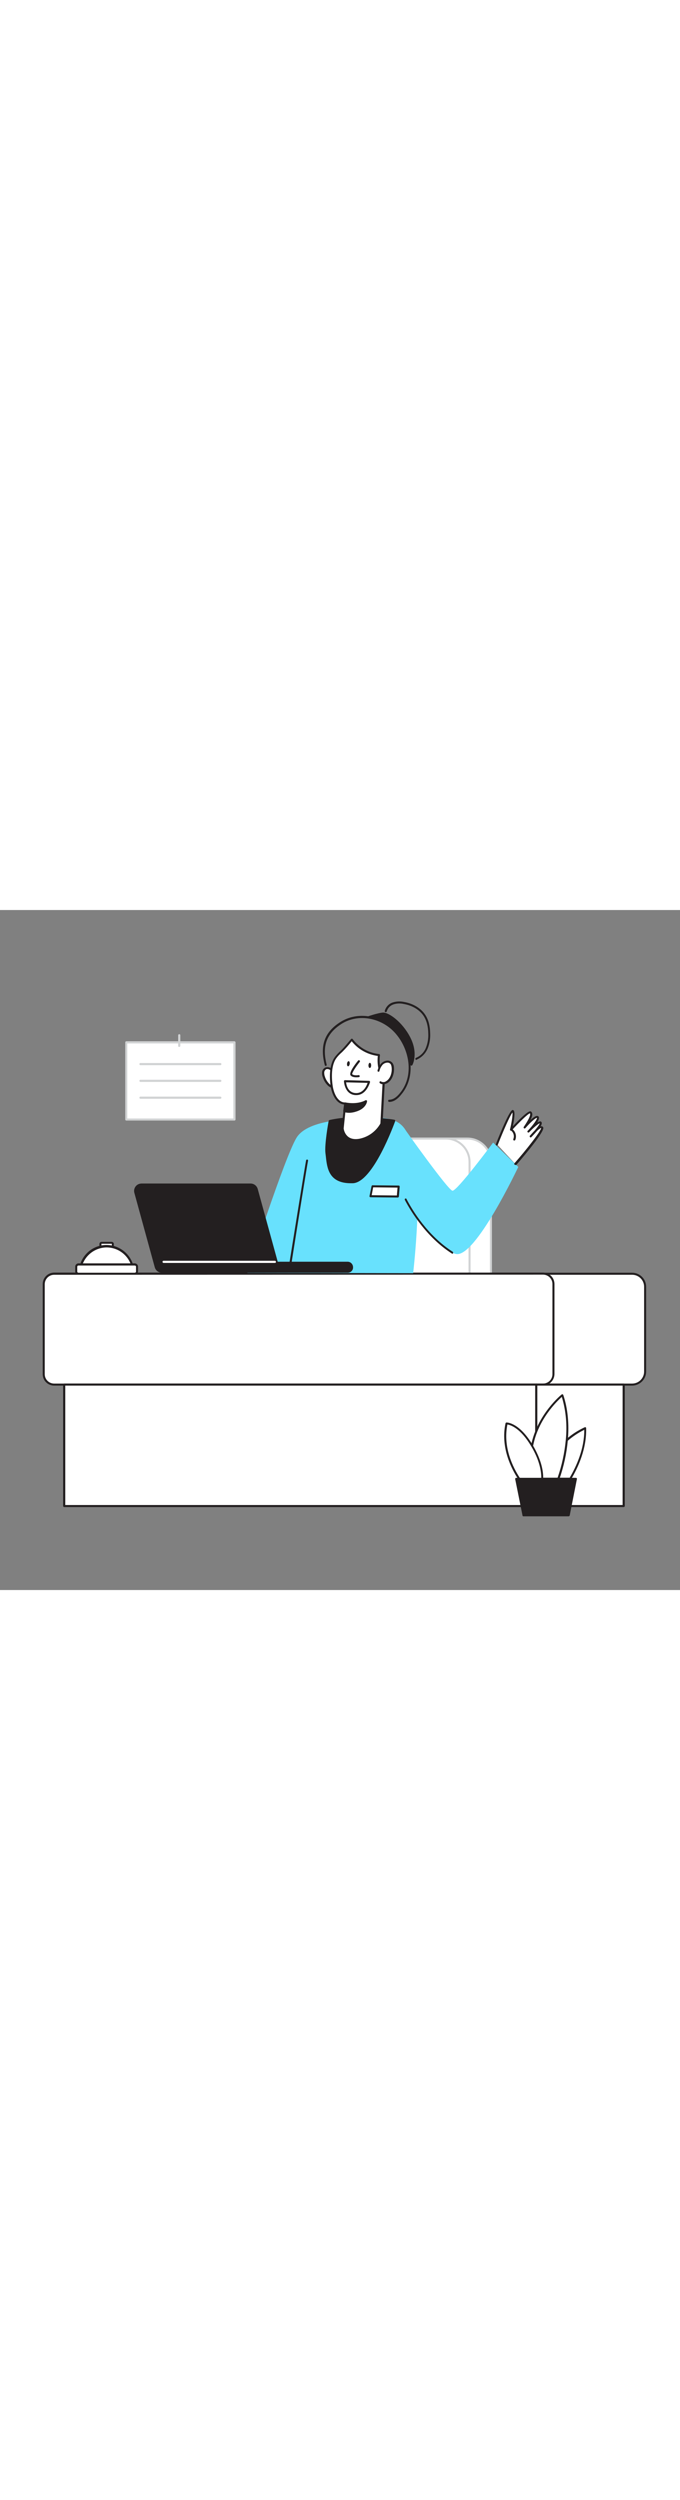 <svg version="1.1" id="Layer_1" xmlns="http://www.w3.org/2000/svg" xmlns:xlink="http://www.w3.org/1999/xlink" x="0px" y="0px" viewBox="0 0 500 500" style="width: 136px;" xml:space="preserve" data-imageid="receptionist-62" imageName="Receptionist" class="illustrations_image">
<rect x="0" y="0" width="500" height="500" fill="#808080" stroke="none"/>
<style type="text/css">
	.st0_receptionist-62{fill:#FFFFFF;}
	.st1_receptionist-62{fill:#D1D3D4;}
	.st2_receptionist-62{fill:#231F20;}
	.st3_receptionist-62{fill:none;}
	.st4_receptionist-62{fill:#68E1FD;}
</style>
<g id="Chair_receptionist-62">
	<path class="st0_receptionist-62" d="M265,168.1h78.7c9.5,0,17.3,7.6,17.3,17.1c0,0,0,0,0,0.1v119.5l0,0H247.8l0,0V185.3&#10;&#9;&#9;C247.8,175.8,255.5,168.1,265,168.1z"/>
	<path class="st1_receptionist-62" d="M361,305.5H247.8c-0.4,0-0.8-0.3-0.8-0.8V185.3c0-9.9,8.1-18,18-18h78.7c9.9,0,18,8.1,18,18v119.5&#10;&#9;&#9;C361.8,305.2,361.4,305.5,361,305.5C361,305.5,361,305.5,361,305.5z M248.6,304h111.6V185.3c0-9.1-7.4-16.5-16.5-16.5H265&#10;&#9;&#9;c-9.1,0-16.5,7.4-16.5,16.5L248.6,304z"/>
	<path class="st0_receptionist-62" d="M249.3,168.1H328c9.5,0,17.2,7.7,17.2,17.2l0,0v119.5l0,0H232.1l0,0V185.3&#10;&#9;&#9;C232.1,175.8,239.8,168.1,249.3,168.1z"/>
	<path class="st1_receptionist-62" d="M345.2,305.5H232.1c-0.4,0-0.7-0.3-0.8-0.7c0,0,0,0,0,0V185.3c0-9.9,8.1-18,18-18H328c9.9,0,18,8.1,18,18&#10;&#9;&#9;v119.5C346,305.2,345.7,305.5,345.2,305.5C345.3,305.5,345.3,305.5,345.2,305.5z M232.9,304h111.6V185.3c0-9.1-7.4-16.5-16.5-16.5&#10;&#9;&#9;c0,0,0,0,0,0h-78.7c-9.1,0-16.5,7.4-16.5,16.5L232.9,304z"/>
</g>
<g id="Desk_receptionist-62">
	<path class="st0_receptionist-62" d="M377,267.4h87.8c5.3,0,9.6,4.3,9.6,9.6v62.4c0,5.3-4.3,9.6-9.6,9.6H377c-5.3,0-9.6-4.3-9.6-9.6V277&#10;&#9;&#9;C367.4,271.7,371.7,267.4,377,267.4z"/>
	<path class="st2_receptionist-62" d="M464.7,349.7H377c-5.7,0-10.3-4.6-10.3-10.3V277c0-5.7,4.6-10.3,10.3-10.3h87.8c5.7,0,10.3,4.6,10.3,10.3v62.4&#10;&#9;&#9;C475.1,345.1,470.4,349.7,464.7,349.7z M377,268.2c-4.9,0-8.8,4-8.8,8.8v62.4c0,4.9,4,8.8,8.8,8.8h87.8c4.9,0,8.8-4,8.8-8.8V277&#10;&#9;&#9;c0-4.9-4-8.8-8.8-8.8H377z"/>
	<path class="st0_receptionist-62" d="M399.2,348.9H39.7c-4.2,0-7.6-3.4-7.6-7.6V275c0-4.2,3.4-7.6,7.6-7.6h359.5c4.2,0,7.6,3.4,7.6,7.6v66.3&#10;&#9;&#9;C406.8,345.5,403.4,348.9,399.2,348.9z"/>
	<path class="st2_receptionist-62" d="M399.2,349.7H39.8c-4.6,0-8.4-3.7-8.4-8.4V275c0-4.6,3.8-8.4,8.4-8.4h359.5c4.6,0,8.4,3.7,8.4,8.4v66.3&#10;&#9;&#9;C407.6,345.9,403.8,349.7,399.2,349.7C399.2,349.7,399.2,349.7,399.2,349.7z M39.8,268.2c-3.8,0-6.8,3.1-6.9,6.8v66.3&#10;&#9;&#9;c0,3.8,3.1,6.9,6.9,6.9h359.5c3.8,0,6.9-3.1,6.9-6.9V275c0-3.8-3.1-6.9-6.9-6.9L39.8,268.2z"/>
	<rect x="47.2" y="348.9" class="st0_receptionist-62" width="411.4" height="89.3"/>
	<path class="st2_receptionist-62" d="M458.6,439H47.2c-0.4,0-0.7-0.3-0.8-0.8V349c0-0.4,0.3-0.7,0.8-0.8h411.4c0.4,0,0.7,0.3,0.8,0.8v89.3&#10;&#9;&#9;C459.3,438.7,459,439,458.6,439z M48,437.5h409.8v-87.8H48V437.5z"/>
	<line class="st3_receptionist-62" x1="394.3" y1="349" x2="394.3" y2="437.6"/>
	<path class="st2_receptionist-62" d="M394.3,438.3c-0.4,0-0.7-0.3-0.8-0.8V349c0-0.4,0.3-0.8,0.8-0.8s0.8,0.3,0.8,0.8v88.6&#10;&#9;&#9;C395,438,394.7,438.3,394.3,438.3z"/>
	<path class="st0_receptionist-62" d="M74.7,244.7h7.5c0.5,0,0.9,0.4,0.9,0.9v3.9c0,0.5-0.4,0.9-0.9,0.9h-7.5c-0.5,0-0.9-0.4-0.9-0.9v-3.9&#10;&#9;&#9;C73.8,245.1,74.2,244.7,74.7,244.7z"/>
	<path class="st2_receptionist-62" d="M82.1,251.1h-7.4c-0.9,0-1.6-0.7-1.6-1.6v-3.9c0-0.9,0.7-1.6,1.6-1.6h7.4c0.9,0,1.6,0.7,1.6,1.6l0,0v3.9&#10;&#9;&#9;C83.8,250.4,83,251.1,82.1,251.1L82.1,251.1z M74.7,245.4c-0.1,0-0.1,0-0.1,0.1c0,0,0,0,0,0v3.9c0,0.1,0.1,0.1,0.1,0.1c0,0,0,0,0,0&#10;&#9;&#9;h7.4c0.1,0,0.1-0.1,0.1-0.1l0,0v-3.9c0-0.1-0.1-0.1-0.1-0.1l0,0H74.7z"/>
	<path class="st0_receptionist-62" d="M58.8,267.2c0-10.8,8.8-19.6,19.6-19.6s19.6,8.8,19.6,19.6c0,0,0,0,0,0H58.8z"/>
	<path class="st2_receptionist-62" d="M98.1,267.9H58.8c-0.4,0-0.7-0.3-0.8-0.8c-0.2-11.3,8.7-20.6,19.9-20.8s20.6,8.7,20.8,19.9c0,0.3,0,0.6,0,0.9&#10;&#9;&#9;C98.8,267.6,98.5,267.9,98.1,267.9z M59.5,266.4h37.8c-0.3-10.4-9.1-18.6-19.5-18.3C67.9,248.5,59.9,256.5,59.5,266.4z"/>
	<path class="st0_receptionist-62" d="M57.7,260.7h41.4c0.9,0,1.6,0.7,1.6,1.6v3.4c0,0.9-0.7,1.6-1.6,1.6H57.7c-0.9,0-1.6-0.7-1.6-1.6v-3.4&#10;&#9;&#9;C56.1,261.4,56.8,260.7,57.7,260.7z"/>
	<path class="st2_receptionist-62" d="M99.1,268.1H57.7c-1.3,0-2.4-1.1-2.4-2.4v-3.5c0-1.3,1.1-2.4,2.4-2.4h41.4c1.3,0,2.4,1.1,2.4,2.4v3.5&#10;&#9;&#9;C101.5,267.1,100.4,268.1,99.1,268.1z M57.7,261.4c-0.5,0-0.9,0.4-0.9,0.9c0,0,0,0,0,0v3.5c0,0.5,0.4,0.9,0.9,0.9c0,0,0,0,0,0h41.4&#10;&#9;&#9;c0.5,0,0.9-0.4,0.9-0.9v-3.5c0-0.5-0.4-0.9-0.9-0.9c0,0,0,0,0,0L57.7,261.4z"/>
</g>
<g id="Plant_receptionist-62">
	<path class="st0_receptionist-62" d="M416.7,390c4.1-3.6,8.7-6.6,13.6-8.9c0.4,14.6-5.5,28-11,37.1h-17.7"/>
	<path class="st2_receptionist-62" d="M419.4,419h-17.8c-0.4,0-0.8-0.3-0.8-0.8s0.3-0.8,0.8-0.8h17.3c5-8.5,10.8-21.3,10.7-35.2&#10;&#9;&#9;c-4.5,2.2-8.7,5-12.4,8.3c-0.3,0.3-0.8,0.2-1.1-0.1c0,0,0,0,0,0c-0.3-0.3-0.2-0.8,0.1-1.1c4.1-3.7,8.8-6.7,13.8-9&#10;&#9;&#9;c0.2-0.1,0.5-0.1,0.7,0.1c0.2,0.1,0.3,0.4,0.3,0.6c0.4,15-5.8,28.7-11.1,37.6C419.9,418.9,419.6,419,419.4,419z"/>
	<path class="st0_receptionist-62" d="M391.2,393.9c4.4-22.8,22.2-37.1,22.2-37.1c3.7,11.2,4.2,22.8,3.2,33.2c-0.9,9.6-3,19.1-6.1,28.3h-19.1"/>
	<path class="st2_receptionist-62" d="M410.6,419h-19.1c-0.4,0-0.8-0.3-0.8-0.8s0.3-0.8,0.8-0.8H410c3.1-8.9,5.1-18.2,6-27.6&#10;&#9;&#9;c1.1-10.7,0.2-21.5-2.9-31.8c-3.6,3.2-17.4,16.5-21.1,36c-0.1,0.4-0.5,0.6-0.9,0.5c-0.4-0.1-0.6-0.5-0.6-0.8&#10;&#9;&#9;c4.4-22.8,22.3-37.4,22.5-37.5c0.2-0.2,0.4-0.2,0.7-0.1c0.2,0.1,0.4,0.2,0.5,0.5c3.3,10,4.4,21.3,3.3,33.5&#10;&#9;&#9;c-0.9,9.7-3,19.2-6.2,28.4C411.2,418.8,410.9,419,410.6,419z"/>
	<path class="st0_receptionist-62" d="M381.8,418.3h16.9c0.2-5-1-12.6-6.4-22.5c-0.4-0.7-0.7-1.3-1.1-1.9c-9.8-16.6-18.8-16.4-18.8-16.4&#10;&#9;&#9;C368.7,395,376.7,410.5,381.8,418.3z"/>
	<path class="st2_receptionist-62" d="M398.7,419h-16.9c-0.3,0-0.5-0.1-0.6-0.3c-5.2-7.8-13.3-23.6-9.5-41.3c0.1-0.3,0.4-0.6,0.7-0.6&#10;&#9;&#9;c0.4,0,9.5,0,19.4,16.8c0.4,0.6,0.7,1.2,1.1,1.9c5.6,10.2,6.7,18.1,6.5,22.8C399.5,418.7,399.1,419,398.7,419z M382.2,417.5H398&#10;&#9;&#9;c0-4.6-1.1-11.9-6.3-21.3l-1.1-1.9c-8-13.6-15.4-15.7-17.5-16C369.7,395,377.2,409.9,382.2,417.5L382.2,417.5z"/>
	<polygon class="st2_receptionist-62" points="384.9,445.1 418.1,445.1 423.4,418.3 379.5,418.3 &#9;"/>
	<path class="st2_receptionist-62" d="M418.1,445.8h-33.2c-0.4,0-0.7-0.2-0.7-0.6l-5.4-26.8c0-0.2,0-0.5,0.2-0.6c0.1-0.2,0.4-0.3,0.6-0.3h43.9&#10;&#9;&#9;c0.2,0,0.4,0.1,0.6,0.3c0.1,0.2,0.2,0.4,0.1,0.6l-5.3,26.8C418.7,445.6,418.4,445.8,418.1,445.8z M385.5,444.3h32l5-25.3h-42&#10;&#9;&#9;L385.5,444.3z"/>
</g>
<g id="background_receptionist-62">
	<rect x="92.9" y="97.3" class="st0_receptionist-62" width="79.5" height="56.8"/>
	<path class="st1_receptionist-62" d="M172.4,154.8H92.9c-0.4,0-0.8-0.3-0.8-0.8V97.3c0-0.4,0.3-0.8,0.8-0.8h79.5c0.4,0,0.7,0.3,0.8,0.8v56.8&#10;&#9;&#9;C173.1,154.5,172.8,154.8,172.4,154.8z M93.6,153.3h78V98.1h-78V153.3z"/>
	<path class="st1_receptionist-62" d="M162,114.1h-58.7c-0.4,0-0.8-0.3-0.8-0.8s0.3-0.8,0.8-0.8H162c0.4,0,0.8,0.3,0.8,0.8S162.4,114.1,162,114.1z"/>
	<path class="st1_receptionist-62" d="M162,126.4h-58.7c-0.4,0-0.8-0.3-0.8-0.8s0.3-0.8,0.8-0.8H162c0.4,0,0.8,0.3,0.8,0.8S162.4,126.4,162,126.4z"/>
	<path class="st1_receptionist-62" d="M162,138.8h-58.7c-0.4,0-0.8-0.3-0.8-0.8s0.3-0.8,0.8-0.8H162c0.4,0,0.8,0.3,0.8,0.8S162.4,138.8,162,138.8z"/>
	<path class="st1_receptionist-62" d="M131.7,100.7c-0.4,0-0.7-0.3-0.7-0.7v-7.9c0-0.4,0.3-0.8,0.8-0.8s0.8,0.3,0.8,0.8v7.9&#10;&#9;&#9;C132.5,100.4,132.2,100.7,131.7,100.7C131.7,100.7,131.7,100.7,131.7,100.7z"/>
</g>
<g id="character_receptionist-62">
	<path class="st2_receptionist-62" d="M286.2,141.1c-0.4,0-0.8-0.3-0.8-0.8s0.3-0.8,0.8-0.8c2.6,0,5.2-1.6,7.8-4.8c11.8-14.1,6.2-36-6.2-47&#10;&#9;&#9;c-10.6-9.3-25.8-11-36.8-3.9s-14.3,16.3-10.8,29.9c0.1,0.4-0.1,0.8-0.5,0.9s-0.8-0.1-0.9-0.5c0,0,0-0.1,0-0.1&#10;&#9;&#9;c-3.7-14.4-0.2-24.2,11.4-31.6s27.4-5.7,38.5,4.1c12.9,11.4,18.8,34.3,6.4,49.1C292.2,139.3,289.2,141.1,286.2,141.1L286.2,141.1z"/>
	<path class="st4_receptionist-62 targetColor" d="M262,153.8c0,0-35.2-0.8-44,13.7s-36.1,99.3-36.1,99.3l121.9,0.2c0,0,6.2-53.7,1.6-75.9&#10;&#9;&#9;C299.9,165.1,303.8,148,262,153.8z" style="fill: rgb(104, 225, 253);"/>
	<path class="st2_receptionist-62" d="M242.5,155.2c0,0-3.2,17.3-2.4,23.6c1.1,8.5,0.6,22,19.2,21.4c14.6-0.5,30.6-45.2,30.6-45.2&#10;&#9;&#9;S263.2,150.5,242.5,155.2z"/>
	<path class="st2_receptionist-62" d="M258,200.9c-16.3,0-17.5-11.3-18.4-19.6c-0.1-0.9-0.2-1.7-0.3-2.5c-0.8-6.3,2.2-23.1,2.4-23.8&#10;&#9;&#9;c0.1-0.3,0.3-0.5,0.6-0.6c20.6-4.7,47.4-0.3,47.7-0.2c0.4,0.1,0.7,0.5,0.6,0.9c0,0,0,0.1,0,0.1c-0.7,1.8-16.3,45.2-31.2,45.7&#10;&#9;&#9;L258,200.9z M243.1,155.8c-0.5,2.9-3,17.4-2.3,22.9c0.1,0.8,0.2,1.6,0.3,2.5c0.9,8.4,2,18.8,18.1,18.2c5.7-0.2,12.6-7.9,20.1-22.4&#10;&#9;&#9;c3.6-7,6.7-14.1,9.5-21.4C284.1,154.9,261.3,151.8,243.1,155.8L243.1,155.8z"/>
	<path class="st2_receptionist-62" d="M243.1,155.8c-0.5,2.8-3,17.4-2.3,22.9c0.1,0.8,0.2,1.6,0.3,2.5c0.9,8.4,2,18.8,18.1,18.2&#10;&#9;&#9;c12.9-0.4,27.3-37.8,29.6-43.9C284.2,154.8,261.3,151.8,243.1,155.8z"/>
	<path class="st2_receptionist-62" d="M258,200.2c-15.6,0-16.8-10.9-17.6-18.9v-0.2c-0.1-0.8-0.2-1.6-0.3-2.3c-0.7-5.6,1.8-20.2,2.3-23.1&#10;&#9;&#9;c0.1-0.3,0.3-0.5,0.6-0.6c18.4-4,41.6-0.9,46-0.3c0.2,0,0.4,0.2,0.5,0.4c0.1,0.2,0.1,0.4,0,0.6c-2.7,7.3-17.1,43.9-30.3,44.4&#10;&#9;&#9;L258,200.2z M243.7,156.4c-0.6,3.7-2.8,17-2.2,22.1c0.1,0.8,0.2,1.5,0.3,2.3v0.2c0.9,8.5,1.9,18.1,17.4,17.6&#10;&#9;&#9;c11.9-0.4,25.9-35.3,28.6-42.5C281.8,155.3,260.8,152.8,243.7,156.4L243.7,156.4z"/>
	<path class="st0_receptionist-62" d="M245.6,121.6c-0.4-1.5-1.2-2.8-2.2-4c-1.1-1.2-2.7-1.6-4.2-1c-1,0.6-1.7,1.7-1.8,2.9c-0.1,1.2,0.1,2.3,0.6,3.4&#10;&#9;&#9;c0.7,2.1,1.8,4,3.4,5.5c1.6,1.5,3.7,2.4,5.9,2.3"/>
	<path class="st2_receptionist-62" d="M246.8,131.4c-2.2-0.1-4.4-1-5.9-2.5c-1.6-1.6-2.8-3.6-3.5-5.8c-0.5-1.2-0.7-2.5-0.6-3.8&#10;&#9;&#9;c0.1-1.4,0.9-2.7,2.2-3.4c1.8-0.8,3.8-0.3,5.1,1.1c1.1,1.3,1.9,2.7,2.4,4.3c0.1,0.4-0.1,0.8-0.5,0.9c-0.3,0.1-0.7-0.1-0.9-0.4&#10;&#9;&#9;c-0.4-1.4-1.1-2.7-2-3.8c-0.8-0.9-2.2-1.3-3.3-0.9c-0.8,0.5-1.3,1.3-1.4,2.3c0,1.1,0.1,2.1,0.5,3.1c0.6,2,1.7,3.7,3.1,5.2&#10;&#9;&#9;c1.4,1.4,3.3,2.2,5.3,2.1c0.4,0,0.8,0.3,0.8,0.7c0,0.4-0.3,0.8-0.7,0.8c0,0,0,0,0,0C247.2,131.4,247,131.4,246.8,131.4z"/>
	<path class="st0_receptionist-62" d="M253.8,142.2l-1.8,18.4c0,0,0.9,10.4,12.4,8.4c6.9-1.3,12.8-5.6,16.1-11.8l1.7-31.9c0.1-1.3-4.9-7-3.6-18.6&#10;&#9;&#9;c-7.9-0.8-15.2-4.9-20-11.3c0,0-5.3,6.6-7.6,8.6c-1.8,1.5-3.4,3.2-4.7,5.2c-3.5,5.3-3.4,14.1-2.6,20.2&#10;&#9;&#9;C244.5,134.3,247.4,142.4,253.8,142.2z"/>
	<path class="st2_receptionist-62" d="M261.5,170c-2.3,0.1-4.5-0.6-6.3-1.9c-2.2-1.8-3.7-4.5-4-7.4c0,0,0-0.1,0-0.1L253,143&#10;&#9;&#9;c-6.4-0.6-9.2-8.7-9.9-13.6c-0.6-4.1-1.5-14.4,2.7-20.7c1.4-2,3-3.7,4.8-5.3c2.2-2,7.4-8.4,7.5-8.5c0.2-0.2,0.4-0.3,0.6-0.3&#10;&#9;&#9;c0.2,0,0.5,0.1,0.6,0.3c4.7,6.2,11.7,10.2,19.4,11c0.2,0,0.4,0.1,0.5,0.3c0.1,0.2,0.2,0.4,0.2,0.6c-0.8,5.6,0.2,11.4,2.8,16.4&#10;&#9;&#9;c0.4,0.7,0.7,1.4,0.8,2.2l-1.7,31.9c0,0.1,0,0.2-0.1,0.3c-3.4,6.4-9.5,10.9-16.6,12.2C263.5,169.9,262.5,170,261.5,170z&#10;&#9;&#9; M252.7,160.6c0.3,2.4,1.5,4.7,3.4,6.2c2,1.5,4.7,2,8.1,1.4c6.6-1.3,12.2-5.4,15.5-11.2c1.7-31.8,1.7-31.8,1.7-31.8&#10;&#9;&#9;c-0.2-0.5-0.4-1-0.6-1.4c-2.6-5.1-3.6-10.8-3-16.5c-7.5-1-14.4-4.8-19.2-10.8c-2.2,2.8-4.5,5.4-7,7.9c-1.7,1.5-3.3,3.1-4.6,5&#10;&#9;&#9;c-3.9,5.9-3,15.7-2.4,19.7c0.6,4.6,3.3,12.4,9.1,12.4h0.1c0.4,0,0.8,0.3,0.8,0.8c0,0,0,0,0,0.1L252.7,160.6z"/>
	<path class="st2_receptionist-62" d="M253.1,147.8c-0.2-0.2,3.2,1.6,9.1-0.5c6.5-2.3,6.9-6.8,6.9-6.8s-5.5,3.4-15.2,1.6L253.1,147.8z"/>
	<path class="st2_receptionist-62" d="M256.6,149.1c-1.2,0-2.5-0.2-3.6-0.5c-0.1,0-0.3-0.1-0.4-0.2c-0.2-0.2-0.3-0.5-0.2-0.8l0.7-5.5&#10;&#9;&#9;c0-0.2,0.1-0.4,0.3-0.5c0.2-0.1,0.4-0.2,0.6-0.1c9.3,1.7,14.6-1.5,14.7-1.6c0.2-0.1,0.5-0.1,0.8,0c0.2,0.1,0.4,0.4,0.4,0.7&#10;&#9;&#9;c0,0.2-0.5,5-7.4,7.4C260.5,148.7,258.6,149.1,256.6,149.1z M253.9,147.3c2.7,0.6,5.5,0.4,8-0.6c3.7-1.3,5.3-3.3,5.9-4.6&#10;&#9;&#9;c-4.3,1.6-8.9,1.9-13.4,1.1L253.9,147.3z"/>
	<path class="st0_receptionist-62" d="M263.8,111.2c0,0-6.7,8.3-5.5,9.9s5.3,1,5.3,1"/>
	<path class="st2_receptionist-62" d="M261.9,123c-1.4,0-3.2-0.3-4.1-1.4c-1.4-1.8,2.8-7.6,5.5-10.9c0.3-0.3,0.8-0.4,1.1-0.1&#10;&#9;&#9;c0.3,0.3,0.4,0.8,0.1,1.1l0,0c-3.2,4-5.8,8.2-5.5,9c0.8,1,3.6,0.9,4.6,0.7c0.4-0.1,0.8,0.2,0.9,0.6c0.1,0.4-0.2,0.8-0.6,0.9&#10;&#9;&#9;c0,0,0,0,0,0C263.1,123,262.5,123,261.9,123z"/>
	<ellipse transform="matrix(0.133 -0.991 0.991 0.133 110.106 351.802)" class="st2_receptionist-62" cx="256.1" cy="113" rx="1.9" ry="1"/>
	
		<ellipse transform="matrix(1.169341e-02 -1 1 1.169341e-02 154.445 384.811)" class="st2_receptionist-62" cx="271.9" cy="114.3" rx="1.9" ry="1"/>
	<path class="st0_receptionist-62" d="M278.2,118.2c0.4-1.6,1.1-3.1,2.1-4.4c1.1-1.5,2.9-2.4,4.8-2.4c1.2,0,2.3,0.6,2.9,1.6c0.4,0.7,0.7,1.4,0.7,2.2&#10;&#9;&#9;c0.6,4.1-0.8,9.4-4.6,11.5c-1.3,0.8-3,0.8-4.3,0"/>
	<path class="st2_receptionist-62" d="M281.7,128.1c-0.8,0-1.7-0.2-2.4-0.8c-0.3-0.3-0.4-0.7-0.1-1.1c0.2-0.3,0.7-0.4,1-0.1c1.1,0.6,2.5,0.6,3.5-0.1&#10;&#9;&#9;c3.5-1.9,4.8-6.9,4.2-10.7c-0.1-0.7-0.3-1.3-0.6-1.9c-0.5-0.7-1.4-1.2-2.3-1.2c-1.6,0-3.2,0.8-4.1,2.1c-0.9,1.2-1.6,2.6-1.9,4.1&#10;&#9;&#9;c-0.1,0.4-0.5,0.6-0.9,0.5c-0.4-0.1-0.6-0.5-0.5-0.9c0.4-1.7,1.2-3.2,2.2-4.6c1.3-1.7,3.3-2.7,5.4-2.7c1.4,0.1,2.7,0.8,3.5,1.9&#10;&#9;&#9;c0.5,0.8,0.8,1.6,0.9,2.5c0.6,4.4-0.9,10-5,12.3C283.6,127.8,282.6,128.1,281.7,128.1z"/>
	<path class="st0_receptionist-62" d="M253.6,125.9l17.7,0.5c0,0-2.4,9.4-9.9,9S253.6,125.9,253.6,125.9z"/>
	<path class="st2_receptionist-62" d="M262,136.1h-0.6c-8.1-0.5-8.5-10.1-8.5-10.2c0-0.2,0.1-0.4,0.2-0.6c0.2-0.1,0.3-0.2,0.6-0.2l17.7,0.5&#10;&#9;&#9;c0.4,0,0.7,0.4,0.7,0.8c0,0.1,0,0.1,0,0.2C272,126.7,269.6,136.1,262,136.1z M254.5,126.7c0.2,2.1,1.4,7.6,7,7.9s8-5.2,8.8-7.5&#10;&#9;&#9;L254.5,126.7z"/>
	<path class="st2_receptionist-62" d="M225.7,184.1c-0.4,1.5-8.2,50-12.3,75.5"/>
	<path class="st2_receptionist-62" d="M213.5,260.4h-0.1c-0.4-0.1-0.7-0.4-0.6-0.8c0,0,0,0,0,0c0.5-3,11.8-73.7,12.3-75.6c0.1-0.4,0.5-0.6,0.9-0.5&#10;&#9;&#9;c0,0,0,0,0,0c0.4,0.1,0.6,0.5,0.5,0.9c-0.4,1.4-8.2,50-12.2,75.5C214.1,260.2,213.8,260.4,213.5,260.4z"/>
	<path class="st4_receptionist-62 targetColor" d="M297,160.2c0,0,32.4,45.8,35.7,46.2s29.9-35.4,29.9-35.4l18.5,17.9c0,0-31.7,67.3-45.9,64S292,208.5,292,208.5&#10;&#9;&#9;L297,160.2z" style="fill: rgb(104, 225, 253);"/>
	<path class="st2_receptionist-62" d="M302.5,113.7c0,0,4.4-8.1-1.5-19.6s-16-18.1-19.5-17.9s-10.2,2.5-10.2,2.5S297.5,82.1,302.5,113.7z"/>
	<path class="st2_receptionist-62" d="M302.5,114.4h-0.1c-0.3,0-0.6-0.3-0.6-0.6c-2.5-16-10.6-24.5-17-28.8c-4-2.8-8.6-4.7-13.5-5.6&#10;&#9;&#9;c-0.4,0-0.7-0.4-0.7-0.8c0-0.3,0.2-0.5,0.5-0.6c0.3-0.1,6.8-2.3,10.4-2.6c4.2-0.3,14.4,6.9,20.2,18.3c6,11.8,1.7,20,1.5,20.3&#10;&#9;&#9;C303,114.3,302.7,114.5,302.5,114.4z M274.1,78.6c6.7,1.9,23.7,8.8,28.5,32.2c0.8-3.2,1.3-9.1-2.4-16.4&#10;&#9;&#9;c-5.6-10.9-15.2-17.5-18.6-17.5h-0.2C279,77.2,276.5,77.8,274.1,78.6z"/>
	<polygon class="st0_receptionist-62" points="272.4,210.5 292.5,210.7 293.2,203.4 273.8,203.1 &#9;"/>
	<path class="st2_receptionist-62" d="M292.5,211.4L292.5,211.4l-20.1-0.2c-0.2,0-0.4-0.1-0.6-0.3c-0.1-0.2-0.2-0.4-0.1-0.6l1.5-7.3&#10;&#9;&#9;c0.1-0.4,0.4-0.6,0.7-0.6l0,0l19.3,0.2c0.2,0,0.4,0.1,0.5,0.2c0.1,0.2,0.2,0.4,0.2,0.6l-0.6,7.3&#10;&#9;&#9;C293.2,211.1,292.9,211.4,292.5,211.4z M273.3,209.7l18.5,0.2l0.5-5.8l-17.9-0.2L273.3,209.7z"/>
	<path class="st2_receptionist-62" d="M332.7,252.7c-0.1,0-0.3,0-0.4-0.1c-18.9-12.1-30.3-31.3-34.4-39c-0.1-0.2-0.2-0.3-0.2-0.4&#10;&#9;&#9;c-0.2-0.4-0.1-0.8,0.2-1c0.4-0.2,0.8-0.1,1,0.2c0,0,0.1,0.2,0.2,0.5c4,7.6,15.2,26.5,33.8,38.4c0.3,0.2,0.4,0.7,0.2,1&#10;&#9;&#9;C333.2,252.6,333,252.7,332.7,252.7L332.7,252.7z"/>
	<path class="st0_receptionist-62" d="M365.4,172.2c0,0,10-25.2,11.8-24.6s-1.3,13.7-1.3,13.7s12.5-13.6,14.1-12.8s0.6,4.3-4.1,11.2&#10;&#9;&#9;c0,0,8.3-9.6,9.6-7.6s-6.9,10.6-6.9,10.6s7.9-8.3,9-6.6s-7.4,10.3-7.4,10.3s8-9.3,8.5-6.4s-15.2,21.6-19.8,26.7"/>
	<path class="st2_receptionist-62" d="M378.9,187.4c-0.4,0-0.8-0.3-0.8-0.7c0-0.2,0.1-0.4,0.2-0.5c8.3-9.4,19.6-23.7,19.6-26&#10;&#9;&#9;c-1.4,0.7-2.6,1.7-3.6,2.9c-1.1,1.3-2.4,2.6-3.6,3.9c-0.3,0.3-0.7,0.3-1,0c-0.3-0.3-0.3-0.7-0.1-1c1-1.1,2.2-2.5,3.5-3.8&#10;&#9;&#9;c2.1-2.5,3.6-4.6,3.8-5.4c-1.1,0.3-4.5,3.1-7.7,6.5l-0.1,0.1c-0.3,0.3-0.8,0.3-1.1,0c-0.3-0.3-0.3-0.8,0-1c0,0,0,0,0,0l0,0l0,0&#10;&#9;&#9;c3.9-4.1,7.1-8.6,6.8-9.6c-1,0-4.9,3.4-8.5,7.6c-0.3,0.3-0.7,0.3-1,0.1c-0.3-0.2-0.4-0.7-0.2-1c4.5-6.6,4.9-8.9,4.7-9.7&#10;&#9;&#9;c0-0.1-0.1-0.2-0.2-0.3c-1.5,0.4-8,6.7-13.3,12.5c-0.2,0.3-0.6,0.3-0.9,0.2c-0.3-0.2-0.5-0.5-0.4-0.8c1.2-5,2.1-10.7,1.8-12.5&#10;&#9;&#9;c-1.8,2.2-6.7,13.4-10.8,23.8c-0.1,0.4-0.6,0.6-1,0.4c0,0,0,0,0,0c-0.4-0.1-0.6-0.6-0.4-0.9c0,0,0,0,0-0.1&#10;&#9;&#9;c10.3-25.9,12-25.3,12.7-25c1.4,0.5,1.3,4.5-0.2,11.9c11.2-11.9,12.6-11.1,13.2-10.9c0.5,0.3,0.9,0.8,1,1.4c0.2,0.8,0.2,2.1-1.3,5&#10;&#9;&#9;c1.9-1.8,3.8-3.2,5-3.1c0.4,0,0.8,0.2,1.1,0.6c0.3,0.5,0.5,1.6-1.1,4.3c0.6-0.5,1.4-0.8,2.2-0.9c0.4,0,0.7,0.2,1,0.6&#10;&#9;&#9;c0.4,0.6,0.1,1.8-0.7,3.1c0.3-0.1,0.6-0.1,1-0.1c0.5,0.2,0.9,0.6,1,1.1c0.7,3.8-19.7,27.1-19.9,27.4&#10;&#9;&#9;C379.3,187.4,379.1,187.5,378.9,187.4z"/>
	<path class="st0_receptionist-62" d="M375.8,161.3c2.5,1.6,3.5,4.7,2.4,7.4"/>
	<path class="st2_receptionist-62" d="M378.1,169.5c-0.4,0-0.8-0.4-0.7-0.8c0-0.1,0-0.1,0-0.2c1-2.4,0.2-5.1-2-6.6c-0.3-0.2-0.4-0.7-0.2-1&#10;&#9;&#9;c0.2-0.3,0.6-0.4,1-0.2c2.8,1.8,3.9,5.3,2.7,8.3C378.8,169.3,378.5,169.5,378.1,169.5z"/>
	<path class="st2_receptionist-62" d="M306.1,110.2c-0.4,0-0.7-0.3-0.7-0.8c0-0.3,0.2-0.6,0.5-0.7c3.3-1.4,6-4.1,7.3-7.5c1.3-3.3,1.9-6.9,1.7-10.5&#10;&#9;&#9;c-0.1-5.2-1.2-9.3-3.2-12.5c-2.9-4.6-8.3-8-14.8-9.1c-2.5-0.6-5.2-0.5-7.6,0.3c-2.4,0.8-4.2,2.7-4.9,5.1c-0.1,0.4-0.5,0.7-0.9,0.6&#10;&#9;&#9;c-0.4-0.1-0.7-0.5-0.6-0.9c0.8-2.9,3-5.3,5.8-6.2c2.7-0.9,5.6-1,8.4-0.4c6.9,1.2,12.7,4.8,15.8,9.8c2.2,3.5,3.3,7.8,3.4,13.2&#10;&#9;&#9;c0.2,3.8-0.4,7.6-1.8,11.1c-1.5,3.7-4.4,6.7-8.1,8.3C306.3,110.2,306.2,110.3,306.1,110.2z"/>
</g>
<g id="Laptop_receptionist-62">
	<path class="st2_receptionist-62" d="M104.1,201.9h80.1c2.1,0,4,1.4,4.5,3.5l14.8,54.1h52c1.8,0,3.3,1.5,3.3,3.3c0,1.8-1.5,3.3-3.3,3.3H119.1&#10;&#9;&#9;c-2.1,0-4-1.4-4.5-3.5l-15-54.7c-0.7-2.5,0.8-5.1,3.3-5.8C103.3,201.9,103.7,201.9,104.1,201.9z"/>
	<path class="st2_receptionist-62" d="M255.6,266.7H119.1c-2.5,0-4.6-1.6-5.3-4l-15-54.7c-0.8-2.9,0.9-5.9,3.8-6.7c0.5-0.1,1-0.2,1.5-0.2h80.1&#10;&#9;&#9;c2.5,0,4.6,1.6,5.3,4l14.7,53.5h51.4c2.2,0,4,1.8,4,4.1C259.7,264.9,257.9,266.7,255.6,266.7L255.6,266.7z M104.1,202.6&#10;&#9;&#9;c-2.2,0-4,1.9-3.9,4.1c0,0.3,0,0.6,0.1,0.9l15,54.7c0.5,1.7,2,2.9,3.8,2.9h136.5c1.4,0,2.5-1.1,2.5-2.6c0-1.4-1.1-2.5-2.5-2.5h-52&#10;&#9;&#9;c-0.3,0-0.6-0.2-0.7-0.5L188,205.5c-0.5-1.7-2-2.9-3.8-2.9H104.1z"/>
	<path class="st2_receptionist-62" d="M104.1,202.6c-2.2,0-4,1.8-4,4c0,0.3,0,0.7,0.1,1l15,54.7c0.5,1.7,2,2.9,3.8,2.9h136.5c1.4,0,2.6-1.2,2.6-2.6&#10;&#9;&#9;c0-1.4-1.2-2.6-2.6-2.6h-52c-0.3,0-0.6-0.2-0.7-0.5l-14.8-54.1c-0.5-1.7-2.1-2.9-3.8-2.9L104.1,202.6z"/>
	<path class="st2_receptionist-62" d="M255.6,266H119.1c-2.1,0-4-1.4-4.6-3.5l-15-54.7c-0.7-2.5,0.8-5.1,3.3-5.8c0.4-0.1,0.8-0.2,1.3-0.2h80.1&#10;&#9;&#9;c2.1,0,4,1.4,4.6,3.5l14.8,54.1h52c1.8,0.1,3.2,1.7,3.1,3.5C258.7,264.6,257.3,265.9,255.6,266L255.6,266z M104.1,203.3&#10;&#9;&#9;c-1.8,0-3.2,1.4-3.2,3.2c0,0.3,0,0.6,0.1,0.9l15,54.7c0.4,1.4,1.7,2.4,3.1,2.4h136.5c1-0.1,1.8-1,1.7-2c-0.1-0.9-0.8-1.6-1.7-1.7&#10;&#9;&#9;h-52c-0.7,0-1.3-0.4-1.4-1.1l-14.8-54.1c-0.4-1.4-1.7-2.4-3.1-2.4L104.1,203.3z"/>
	<path class="st0_receptionist-62" d="M202.1,259.5h-81.8c-0.4,0-0.8-0.3-0.8-0.8s0.3-0.8,0.8-0.8l0,0h81.8c0.4,0,0.8,0.3,0.8,0.8&#10;&#9;&#9;S202.6,259.5,202.1,259.5z"/>
</g>
</svg>
